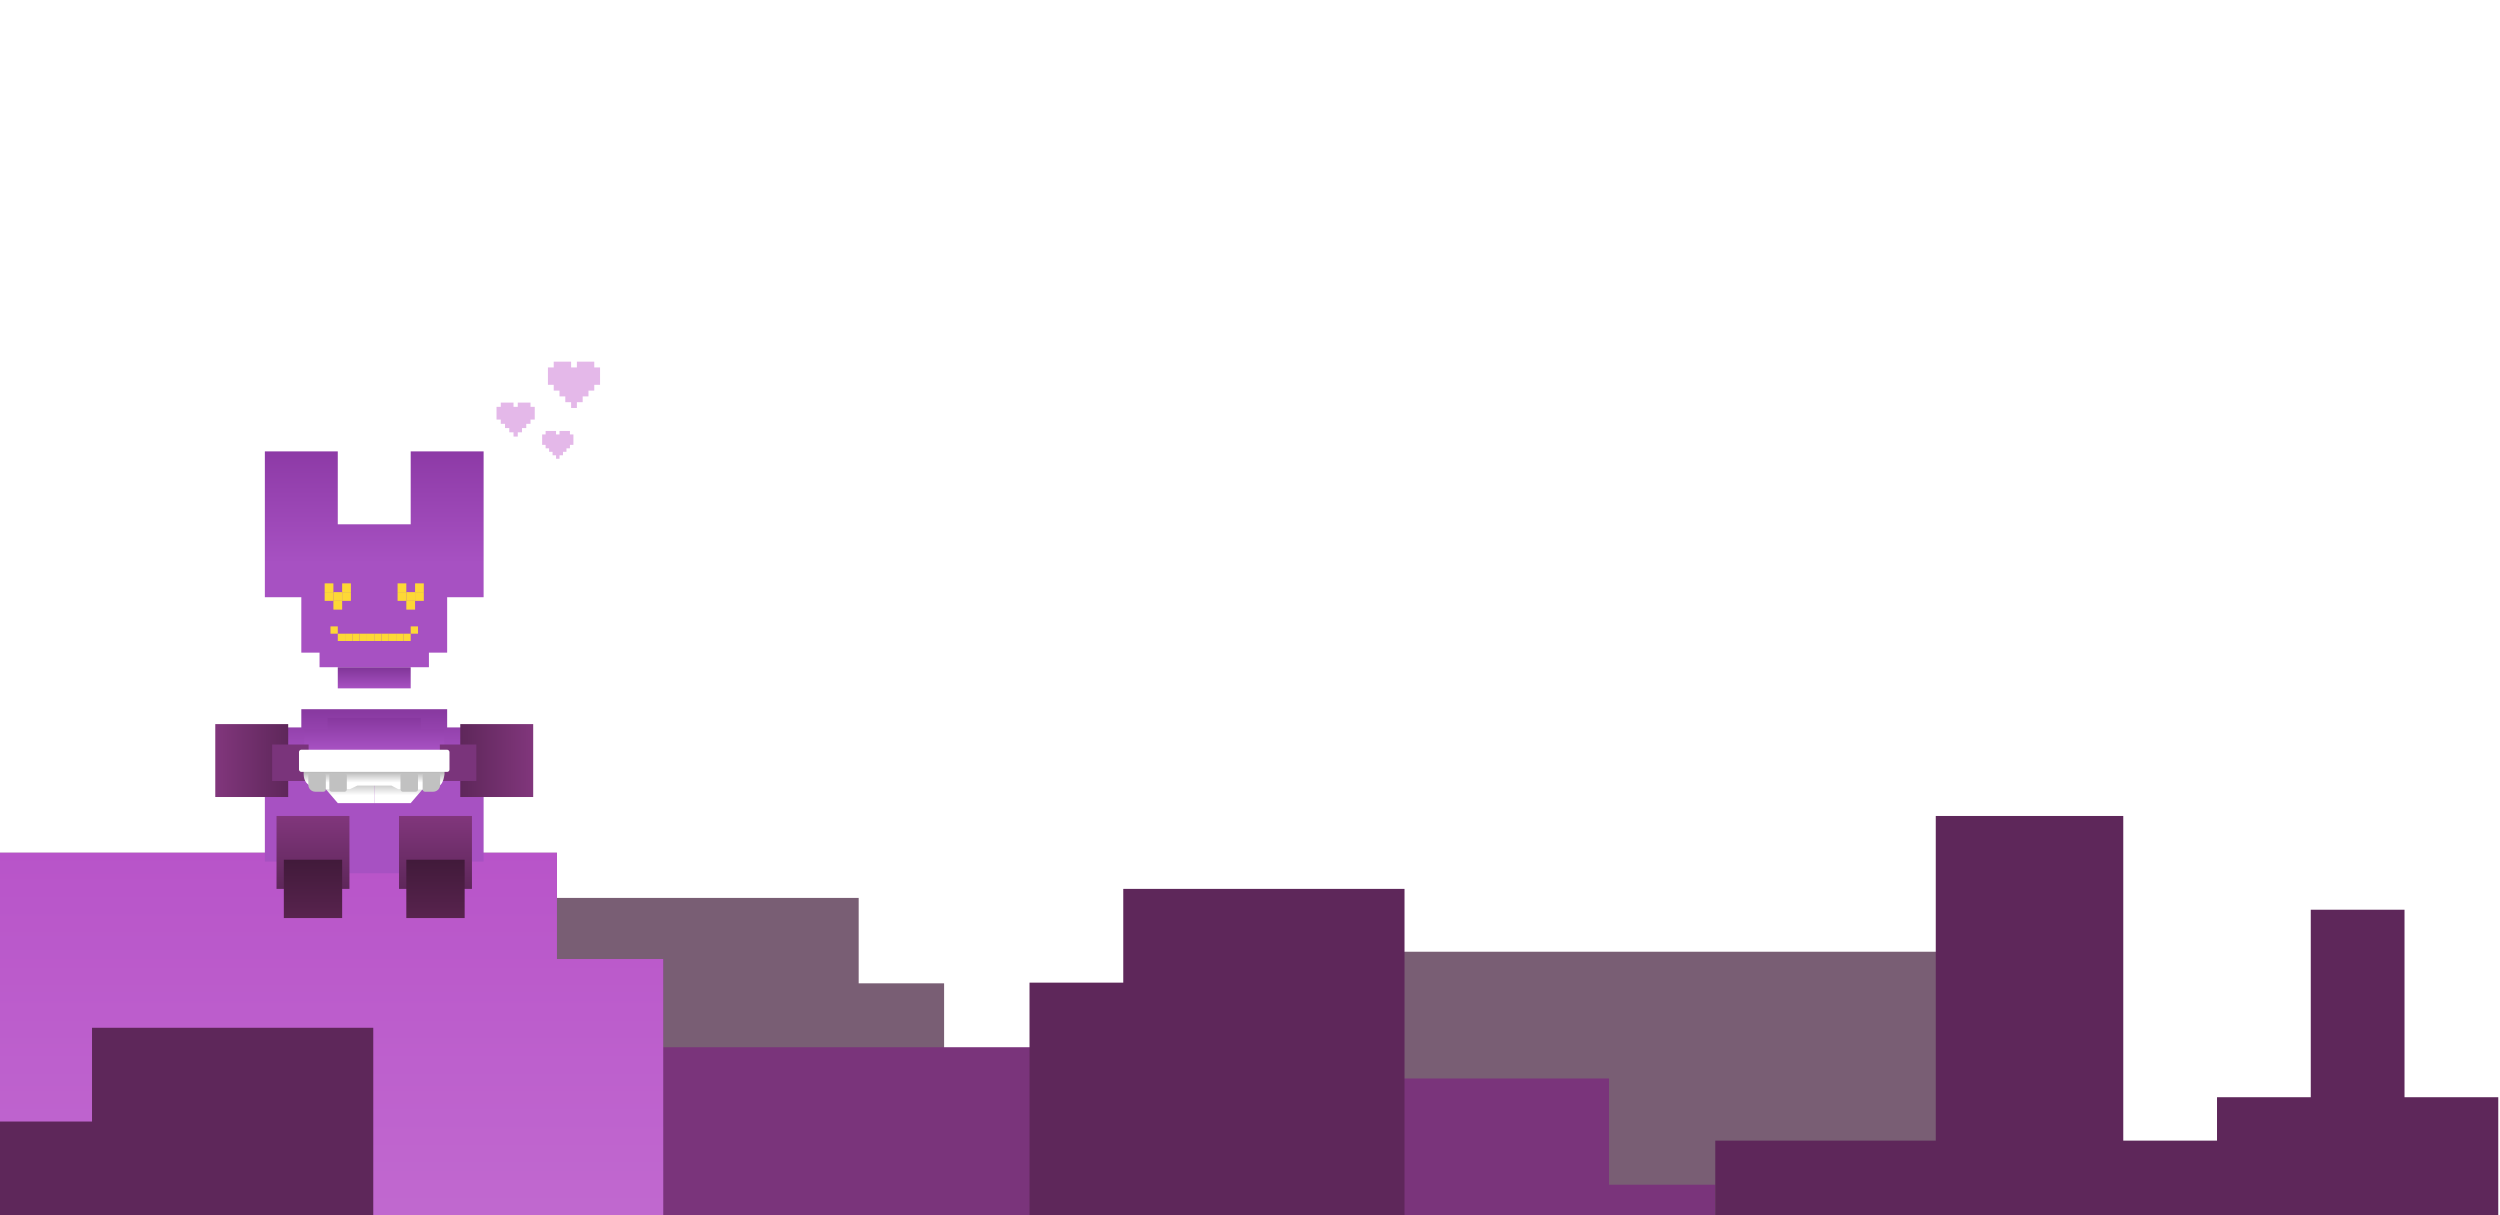 <svg width="1440" height="700" viewBox="0 0 1440 700" fill="none" xmlns="http://www.w3.org/2000/svg">
<g clip-path="url(#clip0_424_2852)">
<path d="M771.2 548.2H1164.8V991H1017.2V843.4H869.6V991H722V597.4H771.2V548.2ZM869.6 745V794.2H1017.2V745H869.6Z" fill="#411A3A" fill-opacity="0.7"/>
<path d="M1169 956V902H1115V470H1223V740H1277V632H1331V524H1385V632H1439V740H1493V470H1709V956H1439V848H1385V740H1331V848H1277V956H1169Z" fill="#5E275A"/>
<path d="M248.6 664.8V861.6H347V615.6H297.8V664.8H248.6ZM150.2 517.2H494.6V566.4H543.8V960H150.2V910.8H101V566.4H150.2V517.2Z" fill="#411A3A" fill-opacity="0.7"/>
<path d="M926.8 621.2H743.2V927.2H559.6V1172H988V682.4H926.8V621.2Z" fill="#7A347B"/>
<path d="M690.8 603.2H262.4V848H568.4V909.2H323.6V1031.6H568.4V1154H752V664.4H690.8V603.2Z" fill="#7A347B"/>
<path d="M320.8 491.2H-107.6V736H198.4V797.2H-46.4V919.6H198.4V1042H382V552.4H320.8V491.2Z" fill="url(#paint0_linear_424_2852)"/>
<path d="M320.8 491.2H-107.6V736H198.4V797.2H-46.4V919.6H198.4V1042H382V552.4H320.8V491.2Z" fill="url(#paint1_linear_424_2852)"/>
<path d="M647 512H809V782H971V998H593V566H647V512Z" fill="#5E275A"/>
<path d="M1366 657H988V711H934V873H1204V981H934V1089H988V1143H1420V711H1366V657Z" fill="#5E275A"/>
<path d="M53 592H215V862H377V1078H-1V646H53V592Z" fill="#5E275A"/>
<g filter="url(#filter0_d_424_2852)">
<path d="M173.56 396.5H215.56H257.56V407H278.56V442.28V449V484.28H236.56V491H194.56V484.28H152.56V449V442.28V407H173.56V396.5Z" fill="url(#paint2_linear_424_2852)"/>
</g>
<g filter="url(#filter1_d_424_2852)">
<path d="M188.68 413.51H215.56H242.44V420.23H255.88V442.809V447.11V469.689H229V473.99H202.12V469.689H175.24V447.11V442.809V420.23H188.68V413.51Z" fill="url(#paint3_linear_424_2852)"/>
</g>
<rect x="194.56" y="384.32" width="42" height="12.18" fill="url(#paint4_linear_424_2852)"/>
<rect width="42" height="42" transform="matrix(0 1 1 0 159.28 470)" fill="url(#paint5_linear_424_2852)"/>
<rect x="124" y="417.08" width="42" height="42" fill="url(#paint6_linear_424_2852)"/>
<rect x="156.76" y="428.84" width="21" height="21" fill="#7A347B"/>
<rect x="163.48" y="495.2" width="33.6" height="33.6" fill="url(#paint7_linear_424_2852)"/>
<rect width="42" height="42" transform="matrix(0 1 1 0 229.84 470)" fill="url(#paint8_linear_424_2852)"/>
<rect width="42" height="42" transform="matrix(-1 0 0 1 307.12 417.08)" fill="url(#paint9_linear_424_2852)"/>
<path d="M236.56 302H194.56V260H152.56V344H173.56V375.92H184.06V384.32H205.06H226.06H247.06V375.92H257.56V344H278.56V260H236.56V302Z" fill="url(#paint10_linear_424_2852)"/>
<rect x="187" y="336.02" width="5.04" height="5.04" fill="#FDD836"/>
<rect x="192.04" y="341.06" width="5.04" height="5.04" fill="#FDD836"/>
<rect x="192.04" y="346.1" width="5.04" height="5.04" fill="#FDD836"/>
<rect x="197.08" y="336.02" width="5.04" height="5.04" fill="#FDD836"/>
<rect x="197.08" y="341.06" width="5.04" height="5.04" fill="#FDD836"/>
<rect x="187" y="341.06" width="5.04" height="5.04" fill="#FDD836"/>
<rect x="229" y="336.02" width="5.04" height="5.04" fill="#FDD836"/>
<rect x="234.04" y="341.06" width="5.04" height="5.04" fill="#FDD836"/>
<rect x="234.04" y="346.1" width="5.04" height="5.04" fill="#FDD836"/>
<rect x="239.08" y="336.02" width="5.04" height="5.04" fill="#FDD836"/>
<rect x="239.08" y="341.06" width="5.04" height="5.04" fill="#FDD836"/>
<rect x="229" y="341.06" width="5.04" height="5.04" fill="#FDD836"/>
<rect x="190.36" y="360.8" width="4.2" height="4.2" fill="#FDD836"/>
<rect x="194.56" y="365" width="4.2" height="4.2" fill="#FDD836"/>
<rect x="198.76" y="365" width="4.2" height="4.2" fill="#FDD836"/>
<rect x="202.96" y="365" width="4.2" height="4.2" fill="#FDD836"/>
<rect x="207.16" y="365" width="4.2" height="4.2" fill="#FDD836"/>
<rect x="211.36" y="365" width="4.2" height="4.2" fill="#FDD836"/>
<rect x="215.56" y="365" width="4.2" height="4.2" fill="#FDD836"/>
<rect x="219.76" y="365" width="4.2" height="4.2" fill="#FDD836"/>
<rect x="223.96" y="365" width="4.2" height="4.2" fill="#FDD836"/>
<rect x="228.16" y="365" width="4.2" height="4.2" fill="#FDD836"/>
<rect x="232.36" y="365" width="4.2" height="4.2" fill="#FDD836"/>
<rect x="236.56" y="360.8" width="4.2" height="4.2" fill="#FDD836"/>
<rect x="253.36" y="428.84" width="21" height="21" fill="#7A347B"/>
<path d="M194.56 462.587L184.648 451.047V449.651H215.56V462.587H194.56Z" fill="url(#paint11_linear_424_2852)"/>
<path d="M236.56 462.587L246.472 451.047V449.651L215.56 449.651V462.587H236.56Z" fill="url(#paint12_linear_424_2852)"/>
<path d="M201.616 454.523C181.764 455.343 175.102 453.827 174.904 445.955V441.923H256.048V445.955C254.704 454.523 252.352 455.531 229.336 454.523L225.472 452.507H205.816L201.616 454.523Z" fill="url(#paint13_linear_424_2852)"/>
<g filter="url(#filter2_d_424_2852)">
<path d="M177.592 445.283C177.592 444.541 178.194 443.939 178.936 443.939H186.328C187.07 443.939 187.672 444.541 187.672 445.283V453.347C187.672 454.089 187.07 454.691 186.328 454.691H181.624C179.397 454.691 177.592 452.886 177.592 450.659V445.283Z" fill="#C1C1C1"/>
</g>
<g filter="url(#filter3_d_424_2852)">
<path d="M253.528 445.283C253.528 444.541 252.926 443.939 252.184 443.939H244.792C244.05 443.939 243.448 444.541 243.448 445.283V453.347C243.448 454.089 244.05 454.691 244.792 454.691H249.496C251.723 454.691 253.528 452.886 253.528 450.659V445.283Z" fill="#C1C1C1"/>
</g>
<g filter="url(#filter4_d_424_2852)">
<rect x="189.688" y="443.939" width="10.08" height="10.752" rx="1.344" fill="#C1C1C1"/>
</g>
<g filter="url(#filter5_d_424_2852)">
<rect x="230.68" y="443.939" width="10.08" height="10.752" rx="1.344" fill="#C1C1C1"/>
</g>
<rect x="172.216" y="431.843" width="86.688" height="12.768" rx="1.344" fill="white"/>
<rect x="234.04" y="495.2" width="33.6" height="33.6" fill="url(#paint14_linear_424_2852)"/>
<path d="M305.571 234.339H308.017V241.678H305.571V244.125H303.125V246.571H300.678V249.017H298.232V251.464H295.786V249.017H293.339V246.571H290.893V244.125H288.446V241.678H286V234.339H288.446V231.893H295.786V234.339H298.232V231.893H305.571V234.339Z" fill="#E4B8E9"/>
<path d="M328.285 250.236H330.287V256.24H328.285V258.242H326.284V260.243H324.282V262.245H322.28V264.247H320.279V262.245H318.277V260.243H316.276V258.242H314.274V256.24H312.272V250.236H314.274V248.234H320.279V250.236H322.28V248.234H328.285V250.236Z" fill="#E4B8E9"/>
<path d="M342.296 211.648H345.632V221.656H342.296V224.992H338.96V228.328H335.624V231.664H332.288V235H328.952V231.664H325.616V228.328H322.28V224.992H318.944V221.656H315.608V211.648H318.944V208.312H328.952V211.648H332.288V208.312H342.296V211.648Z" fill="#E4B8E9"/>
</g>
<defs>
<filter id="filter0_d_424_2852" x="116.56" y="372.5" width="198" height="166.5" filterUnits="userSpaceOnUse" color-interpolation-filters="sRGB">
<feFlood flood-opacity="0" result="BackgroundImageFix"/>
<feColorMatrix in="SourceAlpha" type="matrix" values="0 0 0 0 0 0 0 0 0 0 0 0 0 0 0 0 0 0 127 0" result="hardAlpha"/>
<feOffset dy="12"/>
<feGaussianBlur stdDeviation="18"/>
<feComposite in2="hardAlpha" operator="out"/>
<feColorMatrix type="matrix" values="0 0 0 0 0 0 0 0 0 0 0 0 0 0 0 0 0 0 0.6 0"/>
<feBlend mode="normal" in2="BackgroundImageFix" result="effect1_dropShadow_424_2852"/>
<feBlend mode="normal" in="SourceGraphic" in2="effect1_dropShadow_424_2852" result="shape"/>
</filter>
<filter id="filter1_d_424_2852" x="168.52" y="406.79" width="94.08" height="73.92" filterUnits="userSpaceOnUse" color-interpolation-filters="sRGB">
<feFlood flood-opacity="0" result="BackgroundImageFix"/>
<feColorMatrix in="SourceAlpha" type="matrix" values="0 0 0 0 0 0 0 0 0 0 0 0 0 0 0 0 0 0 127 0" result="hardAlpha"/>
<feOffset/>
<feGaussianBlur stdDeviation="3.36"/>
<feComposite in2="hardAlpha" operator="out"/>
<feColorMatrix type="matrix" values="0 0 0 0 0.369 0 0 0 0 0.153 0 0 0 0 0.353 0 0 0 0.5 0"/>
<feBlend mode="normal" in2="BackgroundImageFix" result="effect1_dropShadow_424_2852"/>
<feBlend mode="normal" in="SourceGraphic" in2="effect1_dropShadow_424_2852" result="shape"/>
</filter>
<filter id="filter2_d_424_2852" x="176.248" y="443.939" width="12.768" height="13.44" filterUnits="userSpaceOnUse" color-interpolation-filters="sRGB">
<feFlood flood-opacity="0" result="BackgroundImageFix"/>
<feColorMatrix in="SourceAlpha" type="matrix" values="0 0 0 0 0 0 0 0 0 0 0 0 0 0 0 0 0 0 127 0" result="hardAlpha"/>
<feOffset dy="1.344"/>
<feGaussianBlur stdDeviation="0.672"/>
<feComposite in2="hardAlpha" operator="out"/>
<feColorMatrix type="matrix" values="0 0 0 0 0 0 0 0 0 0 0 0 0 0 0 0 0 0 0.25 0"/>
<feBlend mode="normal" in2="BackgroundImageFix" result="effect1_dropShadow_424_2852"/>
<feBlend mode="normal" in="SourceGraphic" in2="effect1_dropShadow_424_2852" result="shape"/>
</filter>
<filter id="filter3_d_424_2852" x="242.104" y="443.939" width="12.768" height="13.44" filterUnits="userSpaceOnUse" color-interpolation-filters="sRGB">
<feFlood flood-opacity="0" result="BackgroundImageFix"/>
<feColorMatrix in="SourceAlpha" type="matrix" values="0 0 0 0 0 0 0 0 0 0 0 0 0 0 0 0 0 0 127 0" result="hardAlpha"/>
<feOffset dy="1.344"/>
<feGaussianBlur stdDeviation="0.672"/>
<feComposite in2="hardAlpha" operator="out"/>
<feColorMatrix type="matrix" values="0 0 0 0 0 0 0 0 0 0 0 0 0 0 0 0 0 0 0.25 0"/>
<feBlend mode="normal" in2="BackgroundImageFix" result="effect1_dropShadow_424_2852"/>
<feBlend mode="normal" in="SourceGraphic" in2="effect1_dropShadow_424_2852" result="shape"/>
</filter>
<filter id="filter4_d_424_2852" x="188.344" y="443.939" width="12.768" height="13.44" filterUnits="userSpaceOnUse" color-interpolation-filters="sRGB">
<feFlood flood-opacity="0" result="BackgroundImageFix"/>
<feColorMatrix in="SourceAlpha" type="matrix" values="0 0 0 0 0 0 0 0 0 0 0 0 0 0 0 0 0 0 127 0" result="hardAlpha"/>
<feOffset dy="1.344"/>
<feGaussianBlur stdDeviation="0.672"/>
<feComposite in2="hardAlpha" operator="out"/>
<feColorMatrix type="matrix" values="0 0 0 0 0 0 0 0 0 0 0 0 0 0 0 0 0 0 0.25 0"/>
<feBlend mode="normal" in2="BackgroundImageFix" result="effect1_dropShadow_424_2852"/>
<feBlend mode="normal" in="SourceGraphic" in2="effect1_dropShadow_424_2852" result="shape"/>
</filter>
<filter id="filter5_d_424_2852" x="229.336" y="443.939" width="12.768" height="13.44" filterUnits="userSpaceOnUse" color-interpolation-filters="sRGB">
<feFlood flood-opacity="0" result="BackgroundImageFix"/>
<feColorMatrix in="SourceAlpha" type="matrix" values="0 0 0 0 0 0 0 0 0 0 0 0 0 0 0 0 0 0 127 0" result="hardAlpha"/>
<feOffset dy="1.344"/>
<feGaussianBlur stdDeviation="0.672"/>
<feComposite in2="hardAlpha" operator="out"/>
<feColorMatrix type="matrix" values="0 0 0 0 0 0 0 0 0 0 0 0 0 0 0 0 0 0 0.25 0"/>
<feBlend mode="normal" in2="BackgroundImageFix" result="effect1_dropShadow_424_2852"/>
<feBlend mode="normal" in="SourceGraphic" in2="effect1_dropShadow_424_2852" result="shape"/>
</filter>
<linearGradient id="paint0_linear_424_2852" x1="235.971" y1="501.404" x2="235.971" y2="1025.89" gradientUnits="userSpaceOnUse">
<stop stop-color="#7A347B"/>
<stop offset="1" stop-color="#BC68CF"/>
</linearGradient>
<linearGradient id="paint1_linear_424_2852" x1="106" y1="1103" x2="106" y2="491" gradientUnits="userSpaceOnUse">
<stop stop-color="#D190DC"/>
<stop offset="1" stop-color="#B854C9"/>
</linearGradient>
<linearGradient id="paint2_linear_424_2852" x1="215.56" y1="396.5" x2="215.56" y2="491" gradientUnits="userSpaceOnUse">
<stop stop-color="#87389F"/>
<stop offset="0.296" stop-color="#A751C2"/>
</linearGradient>
<linearGradient id="paint3_linear_424_2852" x1="215.56" y1="413.51" x2="215.56" y2="473.99" gradientUnits="userSpaceOnUse">
<stop stop-color="#87389F"/>
<stop offset="0.296" stop-color="#A751C2"/>
</linearGradient>
<linearGradient id="paint4_linear_424_2852" x1="215.56" y1="384.32" x2="215.56" y2="396.5" gradientUnits="userSpaceOnUse">
<stop stop-color="#803597"/>
<stop offset="1" stop-color="#A751C2"/>
</linearGradient>
<linearGradient id="paint5_linear_424_2852" x1="42" y1="21" x2="0" y2="21" gradientUnits="userSpaceOnUse">
<stop stop-color="#5E275A"/>
<stop offset="1" stop-color="#81367C"/>
</linearGradient>
<linearGradient id="paint6_linear_424_2852" x1="166" y1="438.08" x2="124" y2="438.08" gradientUnits="userSpaceOnUse">
<stop stop-color="#5E275A"/>
<stop offset="1" stop-color="#81367C"/>
</linearGradient>
<linearGradient id="paint7_linear_424_2852" x1="180.28" y1="495.2" x2="180.28" y2="528.8" gradientUnits="userSpaceOnUse">
<stop stop-color="#411A3A"/>
<stop offset="1" stop-color="#58234E"/>
</linearGradient>
<linearGradient id="paint8_linear_424_2852" x1="42" y1="21" x2="0" y2="21" gradientUnits="userSpaceOnUse">
<stop stop-color="#5E275A"/>
<stop offset="1" stop-color="#81367C"/>
</linearGradient>
<linearGradient id="paint9_linear_424_2852" x1="42" y1="21" x2="0" y2="21" gradientUnits="userSpaceOnUse">
<stop stop-color="#5E275A"/>
<stop offset="1" stop-color="#81367C"/>
</linearGradient>
<linearGradient id="paint10_linear_424_2852" x1="215.56" y1="260" x2="215.56" y2="384.32" gradientUnits="userSpaceOnUse">
<stop stop-color="#8D3AA6"/>
<stop offset="0.518" stop-color="#A751C2"/>
</linearGradient>
<linearGradient id="paint11_linear_424_2852" x1="215.56" y1="449.651" x2="215.56" y2="462.587" gradientUnits="userSpaceOnUse">
<stop stop-color="#B6B5B5"/>
<stop offset="0.653" stop-color="white"/>
</linearGradient>
<linearGradient id="paint12_linear_424_2852" x1="215.56" y1="449.651" x2="215.56" y2="462.587" gradientUnits="userSpaceOnUse">
<stop stop-color="#B6B5B5"/>
<stop offset="0.653" stop-color="white"/>
</linearGradient>
<linearGradient id="paint13_linear_424_2852" x1="215.476" y1="441.923" x2="215.476" y2="454.841" gradientUnits="userSpaceOnUse">
<stop stop-color="#999999"/>
<stop offset="0.689" stop-color="white"/>
</linearGradient>
<linearGradient id="paint14_linear_424_2852" x1="250.84" y1="495.2" x2="250.84" y2="528.8" gradientUnits="userSpaceOnUse">
<stop stop-color="#411A3A"/>
<stop offset="1" stop-color="#58234E"/>
</linearGradient>
<clipPath id="clip0_424_2852">
<rect width="1440" height="700" fill="white"/>
</clipPath>
</defs>
</svg>
